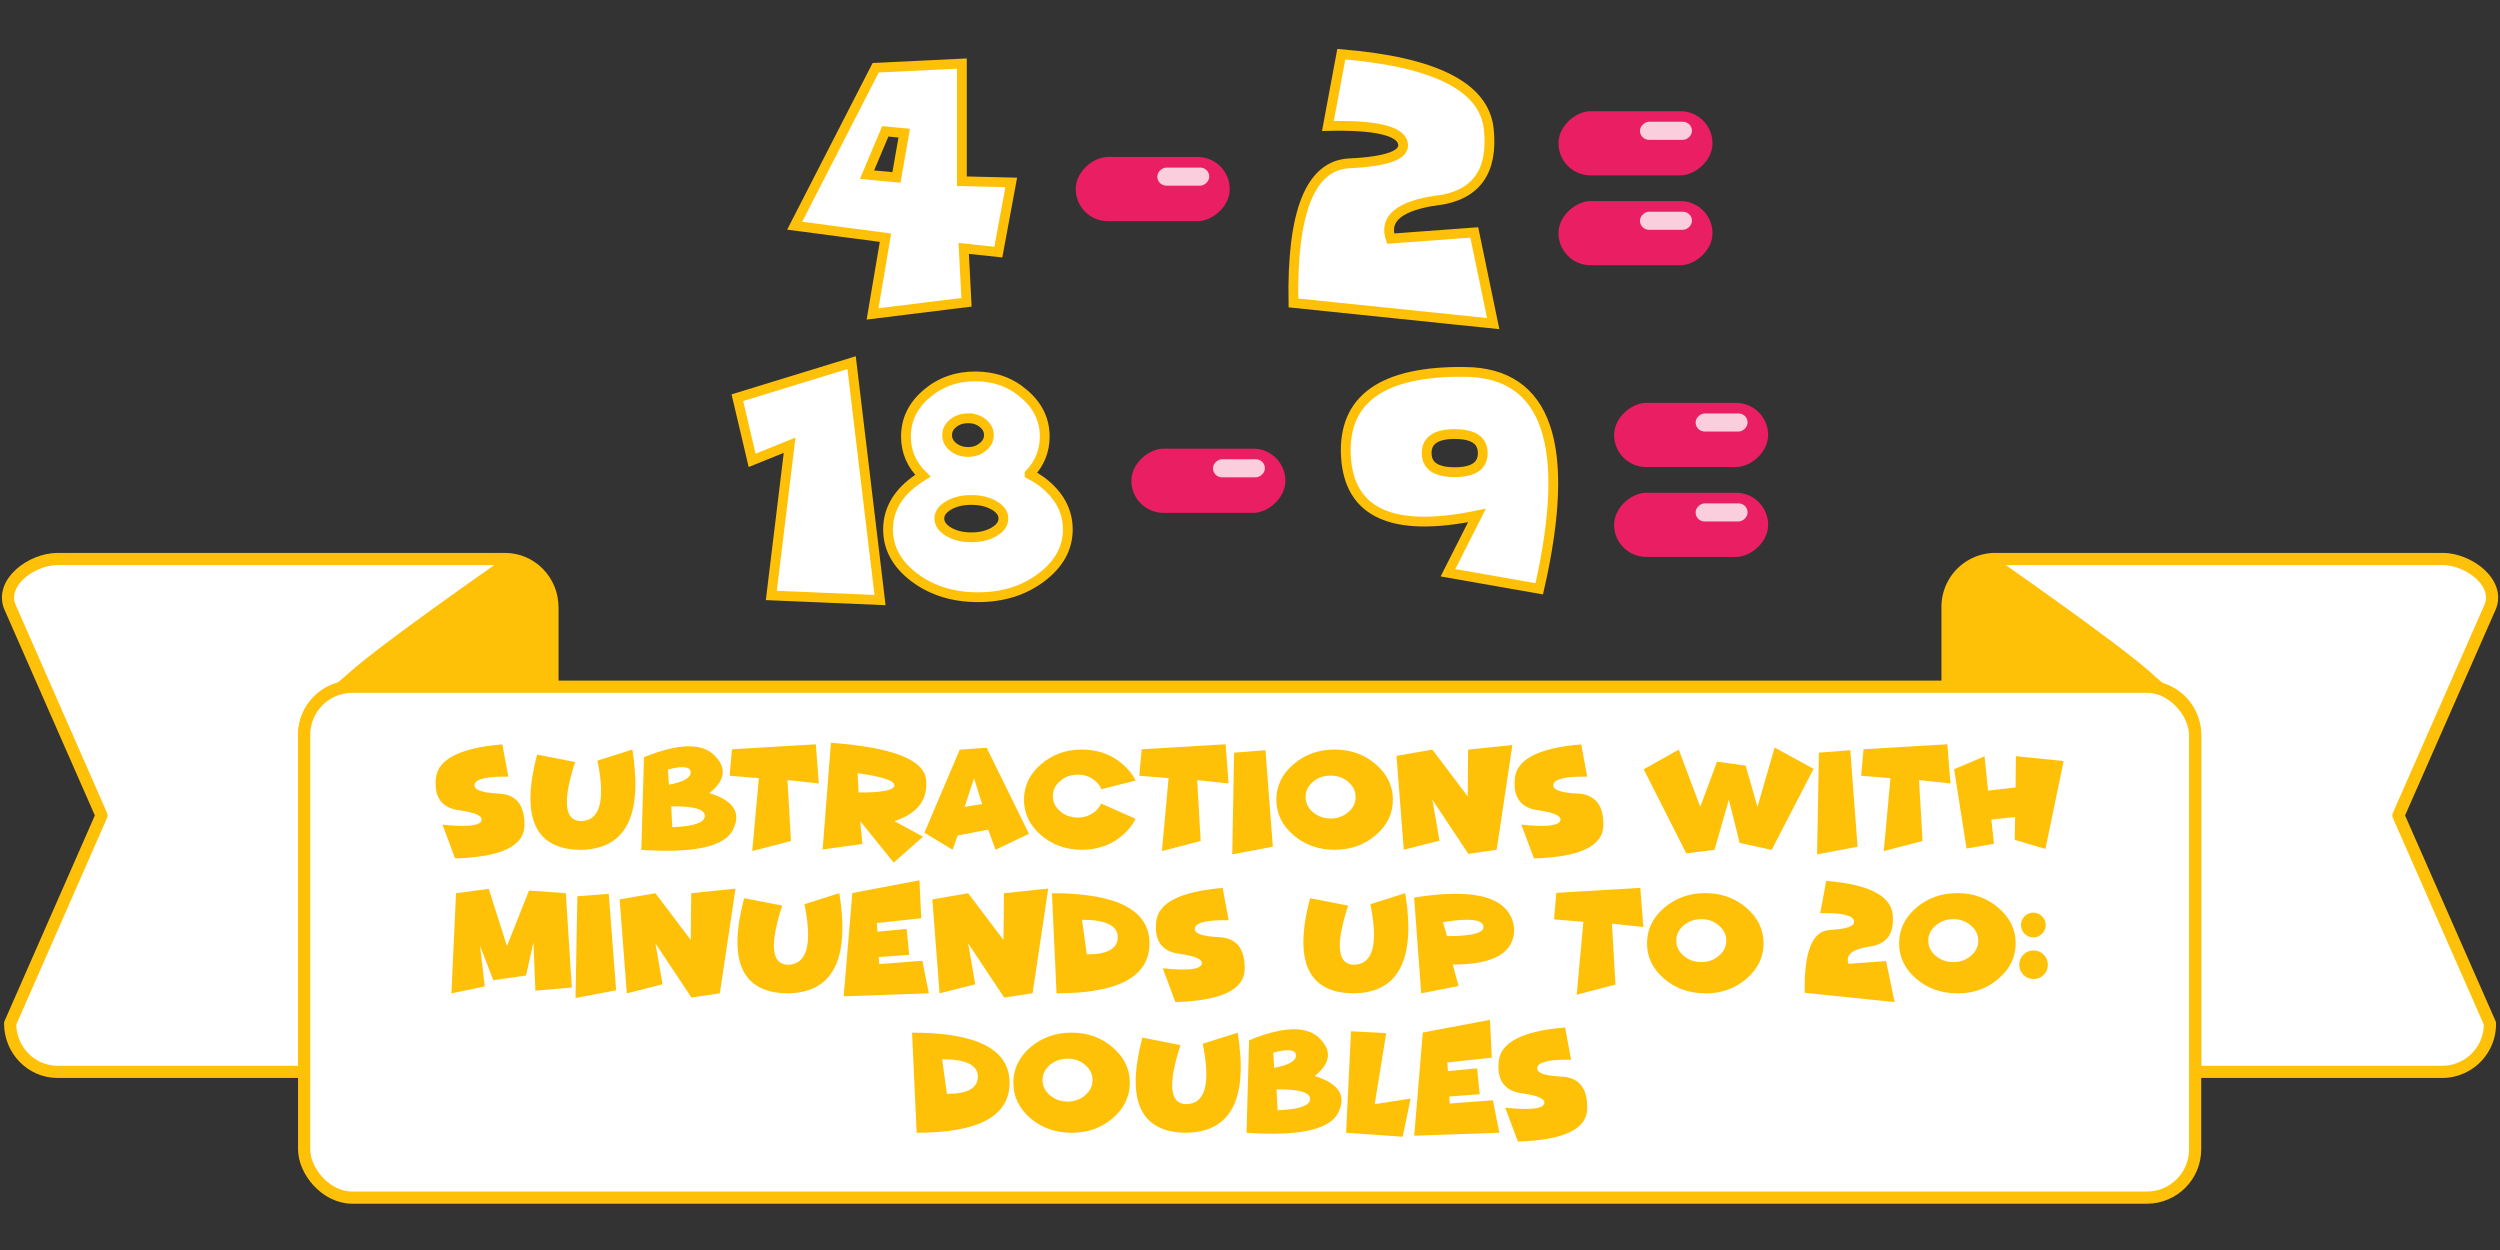 <svg xmlns="http://www.w3.org/2000/svg" viewBox="0 0 270.93 135.47">
  <rect x="0" y="0" width="270.93" height="135.47" fill="#333333" stroke="none"/>
  <g>
    <path fill="#fff" stroke="#ffc107" stroke-linecap="round" stroke-linejoin="round" stroke-width="1.32" d="M216.2 60.58a5.18 5.18 0 0 0-5.14 5.25v8.59h21.6c2.9 0 5.23 2.33 5.23 5.22v36.52h26.8a5.18 5.18 0 0 0 5.15-5.25l-9.92-22.54 9.92-22.54c1.16-2.65-2.3-5.25-5.15-5.25z"/>
    <path fill="#ffc107" d="M215.78 60.48c-2.15-.1-4.69 3.24-4.69 5.7v8.24h23.78c-.5-.4-1.06-.87-1.68-1.44-3.48-3.15-16.28-12.06-16.28-12.06a1.92 1.92 0 0 0-1.13-.44z"/>
    <g>
      <path fill="#fff" stroke="#ffc107" stroke-linecap="round" stroke-linejoin="round" stroke-width="1.32" d="M6.24 60.58c-2.85 0-6.3 2.6-5.14 5.25L11 88.37 1.1 110.91c0 2.9 2.3 5.25 5.14 5.25h26.72V79.64c0-2.9 2.33-5.22 5.23-5.22h21.68v-8.6c0-2.9-2.3-5.24-5.15-5.24z"/>
      <path fill="#ffc107" d="M55.15 60.48c-.4.02-.78.15-1.13.44 0 0-12.8 8.91-16.27 12.06-.63.57-1.19 1.03-1.7 1.44h23.79v-8.23c0-2.47-2.54-5.81-4.69-5.71z"/>
    </g>
    <rect width="204.93" height="55.37" x="32.96" y="74.42" fill="#fff" stroke="#ffc107" stroke-linecap="round" stroke-linejoin="round" stroke-width="1.32" ry="5.23"/>
  </g>
  <g fill="#ffc107" stroke-width=".26" font-family="Funhouse" font-size="15.88" font-weight="400" letter-spacing="0" word-spacing="0">
    <g aria-label="subtractions with" style="line-height:1.25;-inkscape-font-specification:'Funhouse, Normal';font-variant-ligatures:normal;font-variant-caps:normal;font-variant-numeric:normal;font-feature-settings:normal;text-align:start">
      <path d="M49.71 87.8q-2.8-.4-2.47-3.48.33-3.08 7.2-3.65l.65 3.5q-3.4-.07-3.65.81-.25.88 2.6 1.02 2.85.13 2.8 3.47-.07 3.34-7.52 3.56l-1.37-3.66q3.81.4 4.2-.38.37-.8-2.44-1.19z" style="-inkscape-font-specification:'Funhouse, Normal';font-variant-ligatures:normal;font-variant-caps:normal;font-variant-numeric:normal;font-feature-settings:normal;text-align:start"/>
      <path d="M58.2 81.78l4.13.8q-2.06 6.34.6 6.4 3.14-.01 1.82-6.55l3.78-1.2Q70.26 92 62.93 92.1q-7.42-.07-4.73-10.31z" style="-inkscape-font-specification:'Funhouse, Normal';font-variant-ligatures:normal;font-variant-caps:normal;font-variant-numeric:normal;font-feature-settings:normal;text-align:start"/>
      <path d="M72.49 85.04q2.4-.45 2.36-1.36-.05-.92-2.46-.29zm.37 4.6q3.51-.13 3.52-1.22.02-1.08-3.64-1.04zM69.5 92.1l.29-10.04q5.54-2.25 7.62-.22 2.07 2.04-.53 4.11 3.95 1.22 2.55 3.98-1.4 2.75-9.93 2.17z" style="-inkscape-font-specification:'Funhouse, Normal';font-variant-ligatures:normal;font-variant-caps:normal;font-variant-numeric:normal;font-feature-settings:normal;text-align:start"/>
      <path d="M85.34 84.54l.38 6.6-4.2 1.09.72-7.9-3.17-.26.25-2.87 9.09-.54.33 4.24zM92.94 83.8l.11 2.09q3.88 0 3.88-.78 0-.77-3.99-1.32zm.52 7.66l-4.31.6.9-11.57q9.98.75 10.31 4 .34 3.25-3.43 4.5l3.1 1.68-3.18 2.81-3.63-4.5zM103.78 90.54l-.54 1.55-3.06-1.85 3.83-9 2.92-.2 4.58 9.32-3.62 1.73-.8-2.18zm2.65-3.4l-.87-2.8-1.02 3.1zM121.68 90.5q-1.84 1.59-4.43 1.59-2.6 0-4.44-1.59-1.84-1.59-1.84-3.84 0-2.24 1.84-3.83 1.84-1.6 4.44-1.6 2.6 0 4.43 1.6.92.8 1.39 1.76l-3.72.94q-.19-.5-.65-.9-.8-.68-1.9-.68-1.11 0-1.9.68-.8.68-.8 1.65 0 .96.8 1.64.79.68 1.9.68 1.1 0 1.9-.68.42-.37.62-.84l3.74 1.65q-.46.97-1.38 1.77zM129.74 84.54l.38 6.6-4.2 1.09.72-7.9-3.17-.26.25-2.87 9.1-.54.32 4.24zM137.14 81.3l.8 10.46-4.4.83.2-11.02zM144.64 92.09q-2.62 0-4.47-1.59-1.85-1.59-1.85-3.84 0-2.24 1.85-3.83 1.85-1.6 4.47-1.6 2.61 0 4.46 1.6 1.85 1.59 1.85 3.83 0 2.25-1.85 3.84-1.85 1.59-4.46 1.59zm-.43-3.39q1.11 0 1.9-.68.8-.68.8-1.64 0-.97-.8-1.65-.79-.68-1.9-.68-1.13 0-1.93.68-.79.68-.79 1.65 0 .96.8 1.64.8.68 1.92.68zM155.23 86.66l.77 4.44-3.87.99-.79-10.18 3.89-.67 3.83 5.07.04-5.07 4.8-.5-1.7 11.35-3.07.45zM166.64 87.8q-2.8-.4-2.47-3.48.32-3.08 7.19-3.65l.65 3.5q-3.4-.07-3.65.81-.25.88 2.6 1.02 2.86.13 2.8 3.47-.07 3.34-7.52 3.56l-1.37-3.66q3.81.4 4.2-.38.37-.8-2.43-1.19zM187.36 86.66l-1.55 5.43-3.06.4-4.62-9.12 3.8-2.13 2.33 6.2 1.82-4.9 3.1.43 1.28 4.47 1.86-6.43 4.22 2.31L192 92.1l-3.47-.75zM200.52 81.3l.79 10.46-4.39.83.2-11.02zM207.97 84.54l.38 6.6-4.2 1.09.72-7.9-3.17-.26.25-2.87 9.09-.54.33 4.24zM215.81 88.82l.28 2.62-2.97.52-1.35-8.6 3.3-1.4.38 3.72 2.98-.34.04-3.39 5.17.52-1.97 9.53-3.33-.99.04-2.47z" style="-inkscape-font-specification:'Funhouse, Normal';font-variant-ligatures:normal;font-variant-caps:normal;font-variant-numeric:normal;font-feature-settings:normal;text-align:start"/>
    </g>
    <g aria-label="minuends up to 20:" style="line-height:1.25;-inkscape-font-specification:'Funhouse, Normal';font-variant-ligatures:normal;font-variant-caps:normal;font-variant-numeric:normal;font-feature-settings:normal;text-align:start">
      <path d="M61.32 96.8l.65 10.22-3.95.34-.21-5.24-.8 3.6-3.55.5-1.44-3.72.52 4.4-3.62.75.5-10.85 3.55-.47 1.97 6.2 2.39-6.02zM65.97 96.86l.8 10.46-4.4.83.2-11.02zM71.03 102.23l.77 4.44-3.87.98-.78-10.18 3.88-.67 3.83 5.07.05-5.07 4.8-.5-1.7 11.35-3.08.45z" style="-inkscape-font-specification:'Funhouse, Normal';font-variant-ligatures:normal;font-variant-caps:normal;font-variant-numeric:normal;font-feature-settings:normal;text-align:start"/>
      <path d="M80.64 97.34l4.13.8q-2.06 6.34.59 6.41 3.15-.02 1.82-6.56l3.78-1.2q1.74 10.77-5.6 10.86-7.42-.07-4.72-10.3z" style="-inkscape-font-specification:'Funhouse, Normal';font-variant-ligatures:normal;font-variant-caps:normal;font-variant-numeric:normal;font-feature-settings:normal;text-align:start"/>
      <path d="M99.64 95.4l.2 4.11-4.82.52.07.94 3.16-.3.28 2.81-3.3.24.05.76 4.68-.36.7 3.53-9.23.32.94-11.19zM104.92 102.23l.77 4.44-3.87.98-.78-10.18 3.88-.67 3.83 5.07.05-5.07 4.8-.5-1.7 11.35-3.08.45zM114.5 107.65L114 96.8q10.57 0 10.57 5.43 0 5.42-10.07 5.42zm2.76-7.97l.52 3.75q3.35.01 3.35-1.87 0-1.88-3.87-1.88zM127.77 103.36q-2.8-.39-2.47-3.48.33-3.08 7.2-3.65l.65 3.5q-3.4-.07-3.65.81-.25.89 2.6 1.02t2.79 3.47q-.06 3.34-7.51 3.57l-1.37-3.67q3.81.41 4.2-.38.37-.8-2.44-1.19zM141.97 97.34l4.13.8q-2.06 6.34.59 6.41 3.15-.02 1.82-6.56l3.78-1.2q1.74 10.77-5.6 10.86-7.42-.07-4.72-10.3z" style="-inkscape-font-specification:'Funhouse, Normal';font-variant-ligatures:normal;font-variant-caps:normal;font-variant-numeric:normal;font-feature-settings:normal;text-align:start"/>
      <path d="M157.44 104.53l.63 2.32-4.05.8-.77-10.38q10.33-1.66 10.85 3.4 0 3.88-6.66 3.86zm-1.06-4.6l.43 1.52q4.19 0 3.94-1.1-.25-1.1-4.37-.41zM174.69 100.1l.38 6.6-4.2 1.1.72-7.9-3.17-.27.24-2.87 9.1-.54.33 4.24zM184.81 107.65q-2.62 0-4.47-1.59-1.85-1.59-1.85-3.83 0-2.25 1.85-3.84 1.85-1.6 4.47-1.6 2.61 0 4.46 1.6 1.85 1.59 1.85 3.84 0 2.24-1.85 3.83-1.85 1.6-4.46 1.6zm-.43-3.39q1.11 0 1.9-.68.8-.68.8-1.64 0-.96-.8-1.64-.79-.69-1.9-.69-1.13 0-1.93.69-.79.68-.79 1.64 0 .96.8 1.64.8.68 1.92.68zM202.62 102.58q-2.8.39-2.3 1.87l4.08-.3.92 4.45-9.74-1.01q-.13-6.68 2.73-6.81 2.85-.14 2.6-1.02t-3.65-.8l.65-3.5q6.87.56 7.2 3.64.32 3.09-2.49 3.48zM212.13 107.65q-2.62 0-4.48-1.59-1.84-1.59-1.84-3.83 0-2.25 1.84-3.84 1.86-1.6 4.48-1.6 2.6 0 4.45 1.6 1.86 1.59 1.86 3.84 0 2.24-1.86 3.83-1.84 1.6-4.45 1.6zm-.44-3.39q1.12 0 1.9-.68.8-.68.8-1.64 0-.96-.8-1.64-.78-.69-1.9-.69-1.12 0-1.92.69-.8.68-.8 1.64 0 .96.8 1.64.8.68 1.92.68zM220.38 106.1q-.64 0-1.1-.45-.45-.46-.45-1.1 0-.64.45-1.1.46-.45 1.1-.45.64 0 1.1.46.45.45.45 1.1 0 .63-.46 1.1-.45.44-1.09.44zm-.02-4.52q-.56 0-.96-.39-.38-.4-.38-.95 0-.55.38-.94.4-.4.96-.4.55 0 .94.4.4.4.4.94 0 .56-.4.95-.4.4-.94.4z" style="-inkscape-font-specification:'Funhouse, Normal';font-variant-ligatures:normal;font-variant-caps:normal;font-variant-numeric:normal;font-feature-settings:normal;text-align:start"/>
    </g>
    <g aria-label="doubles" style="line-height:1.25;-inkscape-font-specification:'Funhouse, Normal';font-variant-ligatures:normal;font-variant-caps:normal;font-variant-numeric:normal;font-feature-settings:normal;text-align:start">
      <path d="M99.34 122.76l-.5-10.85q10.57 0 10.57 5.43 0 5.42-10.07 5.42zm2.76-7.97l.52 3.75q3.35.02 3.35-1.87 0-1.88-3.87-1.88zM116.14 122.76q-2.62 0-4.48-1.58-1.84-1.6-1.84-3.84 0-2.25 1.84-3.84 1.86-1.59 4.48-1.59 2.6 0 4.45 1.6 1.85 1.58 1.85 3.83t-1.85 3.84q-1.84 1.58-4.45 1.58zm-.44-3.38q1.12 0 1.9-.69.8-.68.8-1.64 0-.96-.8-1.64-.78-.68-1.9-.68-1.12 0-1.92.68-.8.68-.8 1.64 0 .96.8 1.64.8.69 1.92.69z" style="-inkscape-font-specification:'Funhouse, Normal';font-variant-ligatures:normal;font-variant-caps:normal;font-variant-numeric:normal;font-feature-settings:normal;text-align:start"/>
      <path d="M123.8 112.45l4.13.81q-2.06 6.33.6 6.4 3.14-.02 1.81-6.55l3.79-1.2q1.73 10.76-5.6 10.85-7.43-.07-4.73-10.3z" style="-inkscape-font-specification:'Funhouse, Normal';font-variant-ligatures:normal;font-variant-caps:normal;font-variant-numeric:normal;font-feature-settings:normal;text-align:start"/>
      <path d="M138.09 115.72q2.4-.45 2.35-1.37-.04-.91-2.45-.28zm.37 4.6q3.51-.14 3.52-1.22.01-1.09-3.64-1.04zm-3.37 2.44l.28-10.03q5.55-2.26 7.62-.22 2.08 2.04-.52 4.1 3.95 1.22 2.55 3.98-1.4 2.76-9.93 2.17z" style="-inkscape-font-specification:'Funhouse, Normal';font-variant-ligatures:normal;font-variant-caps:normal;font-variant-numeric:normal;font-feature-settings:normal;text-align:start"/>
      <path d="M146.41 111.76l3.82.2-1.25 7.7 3.89-.6-.86 4.13-6.13-.43zM161.47 110.52l.2 4.1-4.82.52.07.94 3.16-.3.28 2.81-3.3.24.05.76 4.68-.35.7 3.52-9.23.32.93-11.18zM164.9 118.48q-2.8-.4-2.48-3.48.32-3.09 7.2-3.65l.64 3.5q-3.4-.08-3.65.8-.25.89 2.6 1.02 2.86.13 2.8 3.47-.06 3.35-7.51 3.57l-1.38-3.67q3.82.41 4.2-.38.38-.8-2.43-1.18z" style="-inkscape-font-specification:'Funhouse, Normal';font-variant-ligatures:normal;font-variant-caps:normal;font-variant-numeric:normal;font-feature-settings:normal;text-align:start"/>
    </g>
  </g>
  <g>
    <g transform="matrix(0 .887 -.887 0 -130.22 643.64)">
      <rect width="7.84" height="18.82" x="-712.05" y="-356.04" fill="#e91e63" ry="3.92"/>
      <rect width="7.84" height="18.82" x="-701.07" y="-356.04" fill="#e91e63" ry="3.92"/>
      <rect width="2.21" height="6.35" x="-710.76" y="-353.53" fill="#facedd" ry="1.1"/>
      <rect width="2.21" height="6.35" x="-699.77" y="-353.53" fill="#facedd" ry="1.1"/>
    </g>
    <g style="line-height:1.25;-inkscape-font-specification:'Funhouse, Normal';font-variant-ligatures:normal;font-variant-caps:normal;font-variant-numeric:normal;font-feature-settings:normal;text-align:start">
      <path fill="#fff" stroke="#ffc107" stroke-width="1.06" d="M94.9 7.34l-8.78 17.12 9.84 1.3-1.4 8.26 10.18-1.26-.3-5.84 3.75.4 1.4-7.55-5.35-.13V6.89zm-.94 11.59l1.98-4.7 2.05.2-.84 4.8z" aria-label="4" font-family="Funhouse" font-size="35.28" font-weight="400" letter-spacing="0" style="-inkscape-font-specification:'Funhouse, Normal';font-variant-ligatures:normal;font-variant-caps:normal;font-variant-numeric:normal;font-feature-settings:normal;text-align:start" word-spacing="0"/>
    </g>
    <g style="line-height:1.25;-inkscape-font-specification:'Funhouse, Normal';font-variant-ligatures:normal;font-variant-caps:normal;font-variant-numeric:normal;font-feature-settings:normal;text-align:start">
      <path fill="#fff" stroke="#ffc107" stroke-width="1.06" d="M155.83 21.7q-6.22.87-5.13 4.16l9.07-.67 2.05 9.88-21.65-2.24Q139.9 18 146.24 17.7q6.33-.3 5.78-2.25-.55-1.97-8.11-1.8l1.45-7.78q15.26 1.26 15.98 8.11.73 6.86-5.51 7.74z" aria-label="2" font-family="Funhouse" font-size="35.28" font-weight="400" letter-spacing="0" style="-inkscape-font-specification:'Funhouse, Normal';font-variant-ligatures:normal;font-variant-caps:normal;font-variant-numeric:normal;font-feature-settings:normal;text-align:start" word-spacing="0"/>
    </g>
    <g transform="rotate(90 -5.69 101.82)">
      <rect width="6.96" height="16.69" x="-90.5" y="-37.14" fill="#e91e63" ry="3.48"/>
      <rect width="1.96" height="5.63" x="-89.35" y="-34.92" fill="#facedd" ry=".98"/>
    </g>
    <g>
      <g fill="#fff" stroke="#ffc107" stroke-width="1.06" aria-label="18" font-family="Funhouse" font-size="35.28" font-weight="400" letter-spacing="0" style="line-height:1.25;-inkscape-font-specification:'Funhouse, Normal';font-variant-ligatures:normal;font-variant-caps:normal;font-variant-numeric:normal;font-feature-settings:normal;text-align:start" word-spacing="0">
        <path d="M95.37 65.03l-11.78-.5 1.98-16.28-4.06 1.64-1.6-6.79 12.38-3.8zM104.92 45.33q-.95 0-1.62.53-.66.53-.66 1.3 0 .75.66 1.28.67.54 1.62.54.93 0 1.58-.54.67-.53.67-1.29t-.67-1.3q-.65-.52-1.58-.52zm.34 8.85q-1.43 0-2.44.58-1.02.59-1.02 1.43 0 .85 1.02 1.45 1.01.59 2.44.59 1.45 0 2.46-.59 1.02-.6 1.02-1.45 0-.84-1.02-1.43-1.01-.58-2.46-.58zm6.32-2.8q.68.35 1.3.8 2.84 2.15 2.84 5.2 0 3.03-2.86 5.19-2.84 2.15-6.87 2.15-4.05 0-6.91-2.15-2.84-2.16-2.84-5.19 0-3.05 2.85-5.2.45-.33.92-.62-1.83-1.8-1.83-4.25 0-2.7 2.2-4.6 2.21-1.92 5.33-1.92 3.1 0 5.3 1.92 2.21 1.9 2.21 4.6 0 2.32-1.64 4.06z" style="-inkscape-font-specification:'Funhouse, Normal';font-variant-ligatures:normal;font-variant-caps:normal;font-variant-numeric:normal;font-feature-settings:normal;text-align:start"/>
      </g>
      <g style="line-height:1.25;-inkscape-font-specification:'Funhouse, Normal';font-variant-ligatures:normal;font-variant-caps:normal;font-variant-numeric:normal;font-feature-settings:normal;text-align:start">
        <path fill="#fff" stroke="#ffc107" stroke-width="1.06" d="M158.75 40.3q13.4.14 8.06 23.51l-9.89-1.74 3.14-6.21q-13.7 2.84-14.2-6.43-.5-9.28 12.89-9.13zm-1.1 6.74q-3.04 0-3.04 2.06 0 2.07 3.04 2.07t3.04-2.07q0-2.06-3.04-2.06z" aria-label="9" font-family="Funhouse" font-size="35.28" font-weight="400" letter-spacing="0" style="-inkscape-font-specification:'Funhouse, Normal';font-variant-ligatures:normal;font-variant-caps:normal;font-variant-numeric:normal;font-feature-settings:normal;text-align:start" word-spacing="0"/>
      </g>
      <g transform="matrix(0 .887 -.887 0 -124.19 675.25)">
        <rect width="7.84" height="18.82" x="-712.05" y="-356.04" fill="#e91e63" ry="3.92"/>
        <rect width="7.84" height="18.82" x="-701.07" y="-356.04" fill="#e91e63" ry="3.92"/>
        <rect width="2.21" height="6.35" x="-710.76" y="-353.53" fill="#facedd" ry="1.1"/>
        <rect width="2.21" height="6.35" x="-699.77" y="-353.53" fill="#facedd" ry="1.1"/>
      </g>
      <g transform="rotate(90 -18.48 120.64)">
        <rect width="6.96" height="16.69" x="-90.5" y="-37.14" fill="#e91e63" ry="3.48"/>
        <rect width="1.96" height="5.63" x="-89.35" y="-34.92" fill="#facedd" ry=".98"/>
      </g>
    </g>
  </g>
</svg>
